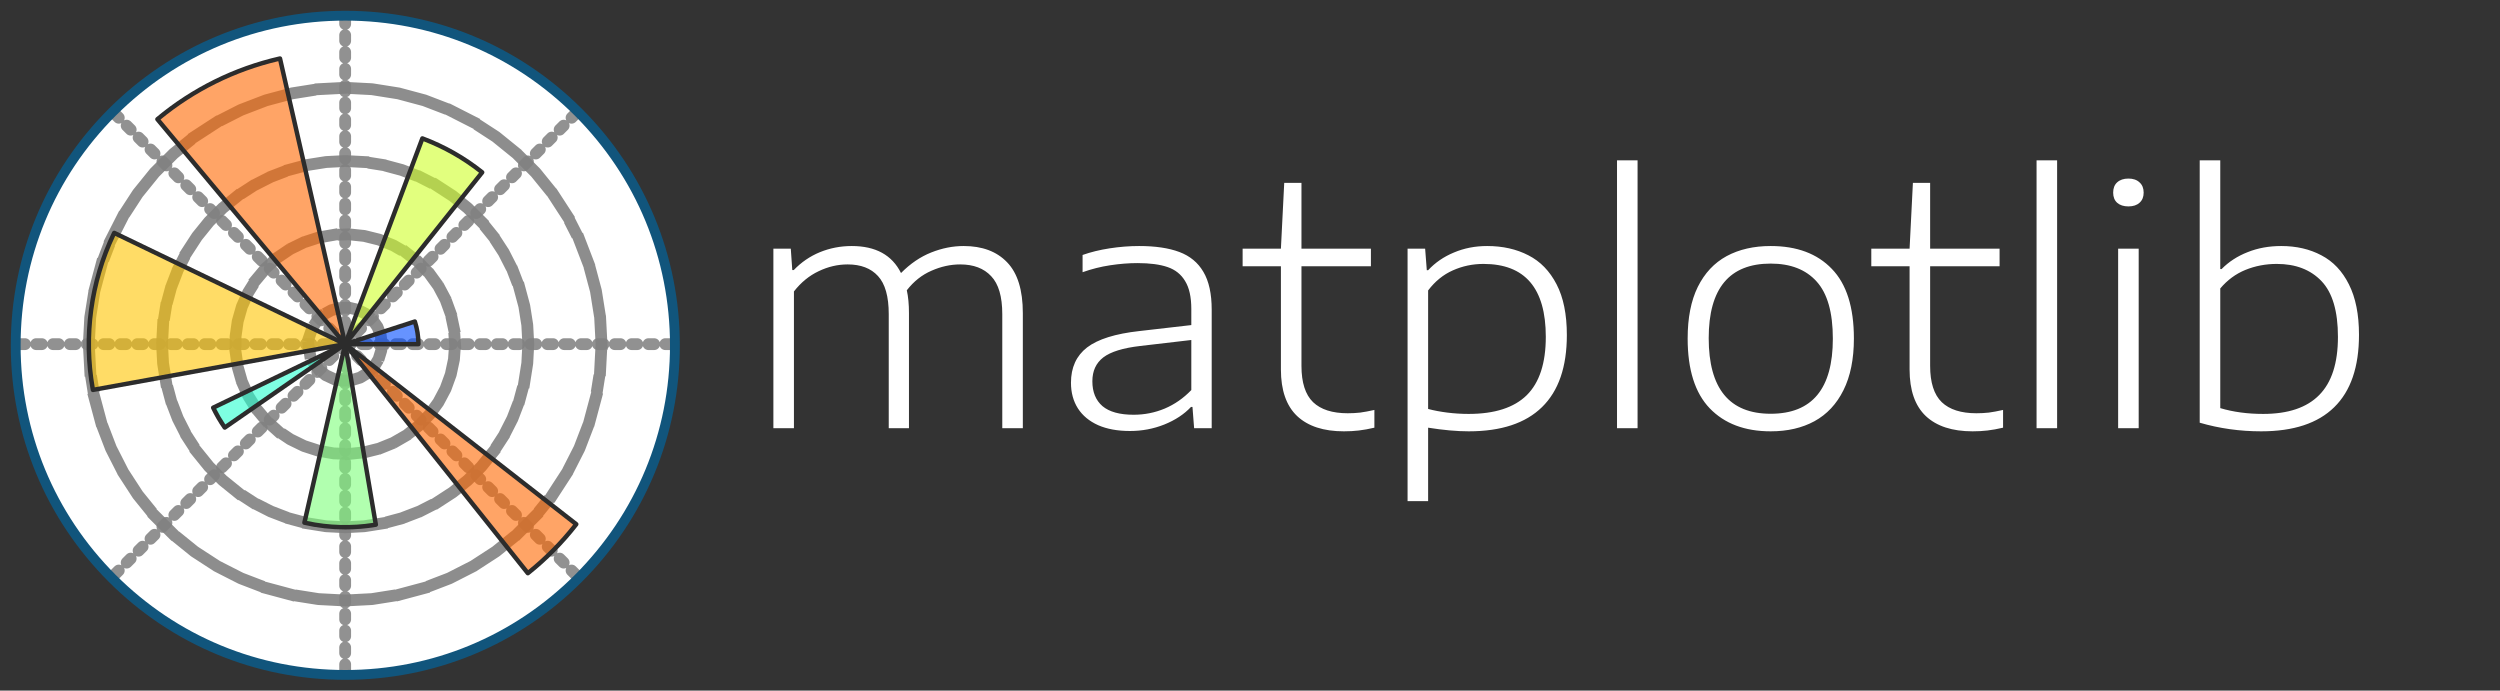 <svg width="181" height="50" viewBox="0 0 181 50" fill="none" xmlns="http://www.w3.org/2000/svg">
<rect x="0" y="0" width="181" height="50" fill="#333333" stroke="none"/>
<path d="M24.99 48.863C18.616 48.863 12.624 46.381 8.116 41.874C3.609 37.367 1.127 31.374 1.127 25C1.127 18.626 3.609 12.633 8.116 8.126C12.623 3.619 18.616 1.137 24.99 1.137C31.364 1.137 37.357 3.619 41.864 8.126C46.372 12.633 48.853 18.626 48.853 25C48.853 31.374 46.371 37.367 41.864 41.874C37.357 46.382 31.364 48.863 24.99 48.863Z" fill="white"/>
<path opacity="0.9" d="M24.99 24.916H48.853M24.99 24.916L41.864 8.042M24.99 24.916V1.052M24.99 24.916L8.116 8.042M24.99 24.916H1.126M24.99 24.916L8.116 41.789M24.99 24.916V48.779M24.99 24.916L41.864 41.789" stroke="#858585" stroke-width="0.856" stroke-miterlimit="7.976" stroke-linecap="round" stroke-linejoin="round" stroke-dasharray="0.41 0.81"/>
<path opacity="0.9" d="M27.642 24.916L27.563 24.274L27.331 23.671L26.961 23.142L26.473 22.718L25.897 22.425L25.268 22.279L24.622 22.291L23.997 22.458L23.432 22.771L22.96 23.212L22.608 23.754L22.398 24.365L22.341 25.009L22.442 25.648L22.694 26.242L23.083 26.759L23.585 27.165L24.171 27.438L24.805 27.561L25.451 27.528L26.069 27.339L26.622 27.006L27.079 26.549L27.412 25.995L27.601 25.377L27.642 24.916Z" stroke="#818181" stroke-width="0.856" stroke-miterlimit="199.409" stroke-linecap="square" stroke-linejoin="round" stroke-dasharray="0.41 0.81"/>
<path opacity="0.9" d="M32.945 24.916L32.867 23.809L32.637 22.724L32.257 21.681L31.736 20.701L31.084 19.803L30.313 19.004L29.439 18.321L28.477 17.766L27.449 17.35L26.372 17.082L25.268 16.966L24.159 17.004L23.066 17.197L22.011 17.54L21.013 18.027L20.093 18.647L19.268 19.39L18.555 20.24L17.966 21.18L17.515 22.195L17.21 23.261L17.055 24.36V25.47L17.21 26.57L17.515 27.636L17.966 28.65L18.555 29.591L19.268 30.441L20.093 31.184L21.013 31.804L22.011 32.291L23.066 32.633L24.159 32.826L25.268 32.865L26.372 32.749L27.449 32.48L28.477 32.065L29.439 31.51L30.313 30.826L31.084 30.028L31.736 29.13L32.257 28.149L32.636 27.107L32.867 26.021L32.945 24.916Z" stroke="#818181" stroke-width="0.856" stroke-miterlimit="199.409" stroke-linecap="square" stroke-linejoin="round" stroke-dasharray="0.41 0.81"/>
<path opacity="0.9" d="M38.248 24.916L38.175 23.53L37.959 22.159L37.599 20.819L37.102 19.523L36.472 18.287L35.716 17.123L34.843 16.044L33.862 15.064L32.783 14.19L31.619 13.434L30.383 12.804L29.087 12.307L27.748 11.948L26.377 11.731L24.991 11.659L23.605 11.731L22.234 11.948L20.894 12.307L19.598 12.804L18.362 13.434L17.198 14.19L16.12 15.064L15.139 16.044L14.265 17.123L13.509 18.287L12.879 19.523L12.382 20.819L12.023 22.159L11.806 23.53L11.734 24.916L11.806 26.302L12.023 27.672L12.382 29.012L12.879 30.308L13.509 31.544L14.265 32.708L15.139 33.787L16.12 34.768L17.198 35.641L18.362 36.397L19.598 37.027L20.894 37.524L22.234 37.884L23.605 38.1L24.991 38.173L26.377 38.1L27.747 37.883L29.087 37.524L30.383 37.027L31.619 36.397L32.783 35.641L33.862 34.768L34.843 33.787L35.716 32.708L36.472 31.544L37.102 30.308L37.599 29.012L37.959 27.672L38.175 26.302L38.248 24.916Z" stroke="#818181" stroke-width="0.856" stroke-miterlimit="199.409" stroke-linecap="square" stroke-linejoin="round" stroke-dasharray="0.41 0.81"/>
<path opacity="0.9" d="M43.55 24.916L43.449 22.976L43.144 21.057L42.642 19.181L41.946 17.368L41.064 15.636L40.006 14.007L38.783 12.497L37.41 11.123L35.9 9.9L34.27 8.842L32.539 7.961L30.726 7.265L28.849 6.762L26.93 6.458L24.991 6.357L23.051 6.458L21.133 6.762L19.256 7.265L17.442 7.961L15.711 8.843L14.082 9.901L12.572 11.124L11.198 12.497L9.975 14.007L8.917 15.636L8.036 17.368L7.34 19.181L6.837 21.058L6.533 22.976L6.431 24.916L6.533 26.856L6.837 28.774L7.34 30.651L8.036 32.464L8.917 34.195L9.976 35.825L11.198 37.335L12.572 38.709L14.082 39.931L15.711 40.989L17.442 41.871L19.256 42.567L21.132 43.07L23.051 43.374L24.991 43.475L26.93 43.374L28.849 43.07L30.726 42.567L32.539 41.871L34.27 40.989L35.899 39.931L37.41 38.709L38.783 37.335L40.006 35.825L41.064 34.196L41.946 32.464L42.642 30.651L43.144 28.774L43.448 26.856L43.55 24.916Z" stroke="#818181" stroke-width="0.856" stroke-miterlimit="199.409" stroke-linecap="square" stroke-linejoin="round" stroke-dasharray="0.41 0.81"/>
<path d="M25 49.219C18.531 49.219 12.449 46.7 7.875 42.125C3.301 37.551 0.781 31.469 0.781 25C0.781 18.531 3.3 12.449 7.875 7.875C12.449 3.3 18.531 0.781 25 0.781C31.469 0.781 37.551 3.3 42.125 7.875C46.7 12.449 49.219 18.531 49.219 25C49.219 31.469 46.7 37.551 42.125 42.125C37.551 46.7 31.469 49.219 25 49.219ZM25 1.492C18.721 1.492 12.818 3.938 8.378 8.377C3.938 12.818 1.492 18.721 1.492 25C1.492 31.279 3.938 37.183 8.377 41.623C12.817 46.062 18.721 48.508 25 48.508C31.279 48.508 37.183 46.062 41.623 41.623C46.062 37.183 48.508 31.279 48.508 25C48.508 18.721 46.062 12.818 41.623 8.377C37.182 3.938 31.279 1.492 25 1.492Z" fill="#11557C"/>
<path opacity="0.6" d="M24.99 24.916L25.041 24.899L25.091 24.883L25.141 24.866L25.192 24.85L25.242 24.834L25.293 24.817L25.343 24.801L25.393 24.784L25.444 24.768L25.494 24.752L25.544 24.735L25.595 24.719L25.645 24.702L25.696 24.686L25.746 24.67L25.797 24.653L25.847 24.637L25.897 24.62L25.948 24.604L25.998 24.587L26.048 24.571L26.099 24.555L26.149 24.538L26.2 24.522L26.25 24.506L26.3 24.489L26.351 24.473L26.401 24.456L26.452 24.44L26.502 24.424L26.552 24.407L26.603 24.391L26.653 24.374L26.703 24.358L26.754 24.341L26.804 24.325L26.855 24.309L26.905 24.292L26.956 24.276L27.006 24.259L27.056 24.243L27.107 24.227L27.157 24.21L27.207 24.194L27.258 24.177L27.308 24.161L27.359 24.145L27.409 24.128L27.459 24.112L27.51 24.095L27.56 24.079L27.61 24.062L27.661 24.046L27.711 24.03L27.762 24.013L27.812 23.997L27.863 23.98L27.913 23.964L27.963 23.948L28.014 23.931L28.064 23.915L28.114 23.898L28.165 23.882L28.215 23.866L28.266 23.849L28.316 23.833L28.366 23.816L28.417 23.8L28.467 23.784L28.518 23.767L28.568 23.751L28.618 23.734L28.669 23.718L28.719 23.702L28.77 23.685L28.82 23.669L28.87 23.652L28.921 23.636L28.971 23.62L29.021 23.603L29.072 23.587L29.122 23.57L29.173 23.554L29.223 23.538L29.273 23.521L29.324 23.505L29.374 23.488L29.425 23.472L29.475 23.456L29.525 23.439L29.576 23.423L29.626 23.406L29.677 23.39L29.727 23.373L29.777 23.357L29.828 23.341L29.878 23.324L29.928 23.308L29.979 23.291L30.029 23.275L30.039 23.293L30.044 23.309L30.049 23.325L30.054 23.341L30.059 23.357L30.064 23.373L30.069 23.389L30.074 23.405L30.078 23.42L30.083 23.436L30.087 23.452L30.092 23.468L30.097 23.484L30.101 23.5L30.105 23.516L30.11 23.532L30.114 23.549L30.118 23.564L30.123 23.581L30.127 23.596L30.131 23.613L30.135 23.628L30.139 23.645L30.143 23.661L30.147 23.677L30.151 23.693L30.155 23.709L30.159 23.725L30.162 23.742L30.166 23.758L30.169 23.775L30.173 23.791L30.176 23.807L30.18 23.824L30.183 23.84L30.187 23.857L30.19 23.873L30.193 23.89L30.197 23.906L30.2 23.922L30.203 23.939L30.206 23.955L30.209 23.971L30.212 23.988L30.215 24.004L30.217 24.021L30.22 24.037L30.223 24.053L30.225 24.07L30.228 24.086L30.231 24.103L30.234 24.119L30.236 24.136L30.238 24.152L30.241 24.168L30.243 24.185L30.245 24.201L30.248 24.218L30.25 24.234L30.252 24.25L30.254 24.267L30.256 24.283L30.258 24.3L30.26 24.316L30.262 24.332L30.264 24.349L30.266 24.365L30.267 24.382L30.269 24.398L30.27 24.415L30.272 24.431L30.273 24.447L30.275 24.464L30.277 24.48L30.278 24.497L30.279 24.514L30.28 24.531L30.281 24.548L30.282 24.564L30.284 24.581L30.285 24.598L30.286 24.615L30.287 24.632L30.288 24.648L30.288 24.665L30.289 24.682L30.29 24.699L30.291 24.716L30.291 24.732L30.292 24.749L30.292 24.766L30.293 24.783L30.293 24.8L30.293 24.816L30.294 24.833L30.294 24.85V24.917H25.043L24.99 24.916Z" fill="#004CFF"/>
<path opacity="0.6" d="M24.99 24.916L25.046 24.767L25.102 24.618L25.158 24.469L25.214 24.32L25.27 24.172L25.325 24.023L25.381 23.874L25.437 23.725L25.493 23.576L25.549 23.427L25.605 23.279L25.66 23.13L25.716 22.981L25.772 22.832L25.828 22.683L25.884 22.534L25.94 22.386L25.996 22.237L26.052 22.088L26.107 21.939L26.163 21.79L26.219 21.641L26.275 21.493L26.331 21.344L26.387 21.195L26.443 21.046L26.498 20.897L26.554 20.748L26.61 20.6L26.666 20.451L26.722 20.302L26.778 20.153L26.834 20.004L26.89 19.855L26.945 19.707L27.001 19.558L27.057 19.409L27.113 19.26L27.169 19.111L27.225 18.962L27.28 18.814L27.336 18.665L27.392 18.516L27.448 18.367L27.504 18.218L27.56 18.07L27.616 17.921L27.672 17.772L27.727 17.623L27.783 17.474L27.839 17.325L27.895 17.177L27.951 17.028L28.007 16.879L28.062 16.73L28.118 16.581L28.174 16.432L28.23 16.284L28.286 16.135L28.342 15.986L28.398 15.837L28.453 15.688L28.509 15.54L28.565 15.391L28.621 15.242L28.677 15.093L28.733 14.944L28.789 14.795L28.845 14.646L28.9 14.498L28.956 14.349L29.012 14.2L29.068 14.051L29.124 13.902L29.18 13.754L29.235 13.605L29.291 13.456L29.347 13.307L29.403 13.158L29.459 13.009L29.515 12.861L29.571 12.712L29.627 12.563L29.682 12.414L29.738 12.265L29.794 12.116L29.85 11.968L29.906 11.819L29.962 11.67L30.018 11.521L30.073 11.372L30.129 11.223L30.185 11.075L30.241 10.926L30.297 10.777L30.353 10.628L30.409 10.479L30.469 10.319L30.525 10.17L30.581 10.021L30.627 10.039L30.674 10.057L30.721 10.075L30.767 10.093L30.814 10.111L30.86 10.129L30.907 10.148L30.953 10.166L31 10.185L31.046 10.204L31.092 10.223L31.138 10.243L31.184 10.262L31.23 10.282L31.276 10.301L31.322 10.321L31.368 10.341L31.413 10.361L31.459 10.381L31.505 10.402L31.55 10.422L31.596 10.443L31.641 10.464L31.686 10.485L31.732 10.506L31.777 10.527L31.822 10.549L31.867 10.57L31.912 10.591L31.957 10.613L32.002 10.635L32.047 10.657L32.092 10.68L32.136 10.702L32.181 10.725L32.225 10.747L32.27 10.77L32.315 10.793L32.359 10.816L32.403 10.839L32.447 10.863L32.491 10.886L32.535 10.91L32.579 10.934L32.623 10.957L32.667 10.982L32.711 11.006L32.754 11.03L32.798 11.055L32.841 11.079L32.885 11.104L32.928 11.129L32.971 11.154L33.015 11.179L33.058 11.204L33.101 11.23L33.144 11.255L33.187 11.281L33.23 11.307L33.272 11.332L33.315 11.359L33.357 11.385L33.4 11.411L33.442 11.438L33.484 11.464L33.527 11.491L33.569 11.518L33.611 11.545L33.653 11.572L33.694 11.599L33.736 11.626L33.778 11.654L33.82 11.682L33.861 11.709L33.903 11.738L33.944 11.766L33.986 11.794L34.027 11.822L34.068 11.851L34.109 11.879L34.15 11.908L34.19 11.937L34.231 11.966L34.272 11.995L34.312 12.024L34.353 12.053L34.393 12.083L34.433 12.113L34.473 12.142L34.514 12.172L34.553 12.202L34.593 12.232L34.633 12.262L34.673 12.293L34.712 12.323L34.752 12.354L34.791 12.384L34.831 12.415L34.87 12.446L34.909 12.477L34.81 12.602L34.711 12.726L34.611 12.85L34.512 12.974L34.413 13.098L34.314 13.223L34.215 13.347L34.115 13.471L34.016 13.595L33.917 13.72L33.818 13.844L33.718 13.968L33.619 14.092L33.521 14.219L33.422 14.343L33.322 14.467L33.223 14.591L33.124 14.716L33.025 14.84L32.926 14.965L32.827 15.089L32.727 15.213L32.628 15.338L32.529 15.462L32.43 15.586L32.331 15.71L32.231 15.834L32.132 15.959L32.033 16.083L31.934 16.207L31.834 16.331L31.735 16.456L31.636 16.58L31.537 16.704L31.438 16.828L31.338 16.952L31.239 17.077L31.14 17.201L31.041 17.325L30.941 17.449L30.842 17.573L30.743 17.698L30.644 17.822L30.544 17.946L30.445 18.07L30.346 18.195L30.247 18.319L30.148 18.443L30.048 18.567L29.949 18.691L29.85 18.816L29.752 18.945L29.652 19.07L29.553 19.194L29.454 19.318L29.355 19.442L29.256 19.566L29.156 19.691L29.057 19.816L28.958 19.94L28.859 20.064L28.759 20.188L28.66 20.312L28.561 20.437L28.462 20.561L28.363 20.685L28.263 20.809L28.164 20.934L28.065 21.058L27.966 21.182L27.866 21.306L27.767 21.43L27.668 21.555L27.569 21.679L27.47 21.803L27.37 21.927L27.271 22.052L27.172 22.176L27.073 22.3L26.973 22.424L26.875 22.552L26.776 22.677L26.677 22.801L26.577 22.925L26.478 23.049L26.379 23.174L26.28 23.298L26.18 23.422L26.081 23.546L25.982 23.67L25.883 23.795L25.784 23.919L25.684 24.043L25.585 24.167L25.486 24.291L25.387 24.416L25.288 24.54L25.188 24.664L25.089 24.788L24.99 24.916Z" fill="#CEFF29"/>
<path opacity="0.6" d="M24.99 24.916L24.854 24.753L24.718 24.59L24.582 24.427L24.446 24.264L24.31 24.101L24.174 23.938L24.039 23.775L23.903 23.613L23.767 23.45L23.631 23.287L23.495 23.124L23.359 22.961L23.223 22.798L23.087 22.635L22.951 22.472L22.815 22.309L22.679 22.146L22.543 21.984L22.407 21.821L22.271 21.658L22.135 21.495L22 21.332L21.864 21.169L21.728 21.006L21.592 20.843L21.456 20.68L21.32 20.518L21.184 20.355L21.048 20.192L20.912 20.029L20.776 19.866L20.64 19.703L20.504 19.54L20.368 19.377L20.232 19.214L20.096 19.052L19.96 18.889L19.825 18.726L19.689 18.563L19.553 18.4L19.417 18.237L19.281 18.074L19.145 17.911L19.009 17.748L18.873 17.585L18.737 17.423L18.601 17.26L18.465 17.097L18.329 16.934L18.193 16.771L18.057 16.608L17.921 16.445L17.785 16.282L17.649 16.119L17.514 15.957L17.378 15.794L17.242 15.631L17.106 15.468L16.97 15.305L16.834 15.142L16.698 14.979L16.562 14.816L16.426 14.653L16.29 14.491L16.154 14.328L16.018 14.165L15.882 14.002L15.746 13.839L15.61 13.676L15.475 13.513L15.339 13.35L15.203 13.188L15.067 13.025L14.931 12.862L14.795 12.699L14.659 12.536L14.523 12.373L14.387 12.21L14.251 12.047L14.115 11.884L13.979 11.722L13.843 11.559L13.707 11.396L13.571 11.233L13.435 11.07L13.3 10.907L13.164 10.744L13.028 10.581L12.892 10.418L12.756 10.255L12.62 10.093L12.484 9.93L12.348 9.767L12.212 9.609L12.076 9.446L11.94 9.284L11.804 9.121L11.668 8.958L11.532 8.795L11.396 8.632L11.473 8.568L11.55 8.504L11.628 8.441L11.705 8.378L11.784 8.316L11.862 8.254L11.941 8.192L12.019 8.13L12.099 8.07L12.178 8.009L12.258 7.949L12.338 7.889L12.419 7.83L12.499 7.771L12.58 7.712L12.661 7.654L12.743 7.596L12.825 7.539L12.906 7.482L12.989 7.425L13.071 7.369L13.154 7.313L13.237 7.257L13.321 7.202L13.404 7.148L13.488 7.093L13.572 7.039L13.656 6.986L13.741 6.933L13.826 6.88L13.911 6.828L13.997 6.776L14.082 6.724L14.168 6.673L14.254 6.622L14.341 6.572L14.427 6.522L14.514 6.472L14.601 6.423L14.688 6.374L14.776 6.326L14.864 6.278L14.951 6.23L15.04 6.183L15.128 6.136L15.217 6.09L15.305 6.044L15.394 5.999L15.483 5.954L15.573 5.909L15.663 5.865L15.753 5.821L15.843 5.778L15.933 5.735L16.024 5.693L16.114 5.65L16.205 5.609L16.296 5.568L16.388 5.527L16.479 5.487L16.571 5.447L16.663 5.407L16.755 5.368L16.847 5.33L16.94 5.291L17.032 5.253L17.125 5.216L17.218 5.18L17.311 5.143L17.404 5.107L17.498 5.072L17.591 5.037L17.685 5.002L17.779 4.968L17.873 4.934L17.967 4.901L18.062 4.868L18.156 4.836L18.251 4.803L18.346 4.772L18.441 4.741L18.536 4.71L18.631 4.68L18.727 4.65L18.822 4.621L18.918 4.592L19.014 4.564L19.11 4.536L19.206 4.508L19.302 4.481L19.398 4.455L19.495 4.428L19.591 4.403L19.688 4.377L19.785 4.353L19.882 4.329L19.979 4.305L20.076 4.281L20.174 4.258L20.271 4.236L20.318 4.442L20.366 4.649L20.413 4.855L20.46 5.062L20.507 5.269L20.555 5.475L20.602 5.682L20.649 5.889L20.696 6.095L20.744 6.302L20.791 6.509L20.838 6.715L20.885 6.922L20.933 7.128L20.98 7.335L21.027 7.542L21.075 7.748L21.122 7.955L21.169 8.162L21.216 8.368L21.264 8.575L21.311 8.782L21.358 8.988L21.405 9.195L21.453 9.402L21.5 9.608L21.547 9.815L21.594 10.021L21.642 10.228L21.689 10.435L21.736 10.641L21.784 10.848L21.831 11.055L21.875 11.267L21.922 11.473L21.969 11.68L22.017 11.887L22.064 12.093L22.111 12.3L22.159 12.507L22.206 12.713L22.253 12.92L22.3 13.127L22.348 13.333L22.395 13.54L22.442 13.746L22.489 13.953L22.537 14.16L22.584 14.366L22.631 14.573L22.678 14.78L22.726 14.986L22.773 15.193L22.82 15.4L22.867 15.606L22.915 15.813L22.962 16.02L23.009 16.226L23.056 16.433L23.104 16.639L23.151 16.846L23.198 17.053L23.246 17.259L23.293 17.466L23.34 17.673L23.387 17.879L23.435 18.086L23.482 18.293L23.529 18.499L23.576 18.706L23.624 18.913L23.671 19.119L23.718 19.326L23.765 19.532L23.813 19.739L23.86 19.946L23.907 20.152L23.955 20.359L24.002 20.566L24.049 20.772L24.096 20.979L24.144 21.186L24.191 21.392L24.238 21.599L24.285 21.805L24.333 22.012L24.38 22.219L24.427 22.425L24.474 22.632L24.522 22.839L24.569 23.045L24.616 23.252L24.664 23.459L24.711 23.665L24.758 23.872L24.805 24.078L24.853 24.285L24.9 24.492L24.947 24.698L24.99 24.916Z" fill="#FF6800"/>
<path opacity="0.6" d="M24.99 24.916L24.808 24.949L24.625 24.982L24.442 25.015L24.259 25.048L24.076 25.082L23.894 25.115L23.711 25.148L23.528 25.181L23.345 25.215L23.164 25.247L22.981 25.28L22.799 25.313L22.616 25.346L22.433 25.38L22.25 25.413L22.067 25.446L21.885 25.479L21.702 25.512L21.519 25.546L21.336 25.579L21.153 25.612L20.973 25.645L20.79 25.678L20.607 25.711L20.424 25.744L20.242 25.777L20.06 25.811L19.877 25.844L19.694 25.877L19.511 25.91L19.328 25.943L19.145 25.977L18.963 26.01L18.78 26.043L18.597 26.076L18.414 26.109L18.231 26.143L18.049 26.176L17.866 26.209L17.683 26.242L17.5 26.275L17.317 26.309L17.135 26.342L16.952 26.375L16.769 26.408L16.586 26.441L16.403 26.475L16.221 26.508L16.038 26.541L15.86 26.573L15.677 26.606L15.494 26.639L15.311 26.672L15.128 26.706L14.945 26.739L14.763 26.772L14.58 26.805L14.397 26.838L14.214 26.872L14.031 26.905L13.849 26.938L13.666 26.971L13.483 27.004L13.3 27.038L13.117 27.071L12.935 27.104L12.752 27.137L12.569 27.17L12.386 27.203L12.203 27.237L12.021 27.27L11.838 27.303L11.655 27.336L11.472 27.369L11.289 27.403L11.106 27.436L10.924 27.469L10.741 27.502L10.558 27.536L10.375 27.569L10.192 27.602L10.01 27.635L9.827 27.668L9.644 27.702L9.461 27.735L9.285 27.766L9.103 27.799L8.92 27.832L8.737 27.865L8.555 27.898L8.372 27.932L8.189 27.965L8.006 27.998L7.824 28.031L7.641 28.064L7.458 28.098L7.275 28.131L7.092 28.164L6.91 28.197L6.727 28.23L6.706 28.116L6.687 28.001L6.667 27.886L6.649 27.77L6.631 27.655L6.617 27.539L6.601 27.423L6.585 27.308L6.571 27.192L6.556 27.077L6.543 26.961L6.531 26.845L6.519 26.729L6.508 26.613L6.498 26.497L6.488 26.38L6.479 26.264L6.471 26.147L6.464 26.031L6.457 25.915L6.451 25.798L6.446 25.682L6.442 25.565L6.438 25.449L6.435 25.332L6.433 25.216L6.431 25.099L6.431 24.982V24.866L6.431 24.749L6.433 24.632L6.435 24.516L6.438 24.399L6.441 24.283L6.446 24.166L6.451 24.05L6.456 23.934L6.463 23.817L6.471 23.701L6.478 23.584L6.487 23.468L6.496 23.352L6.506 23.236L6.517 23.119L6.529 23.003L6.542 22.887L6.555 22.771L6.569 22.656L6.583 22.54L6.598 22.425L6.614 22.309L6.631 22.194L6.649 22.078L6.667 21.963L6.686 21.848L6.705 21.733L6.726 21.618L6.747 21.503L6.769 21.389L6.791 21.275L6.814 21.16L6.838 21.046L6.863 20.932L6.888 20.818L6.914 20.705L6.941 20.591L6.969 20.478L6.997 20.364L7.026 20.252L7.055 20.139L7.086 20.026L7.117 19.914L7.149 19.802L7.181 19.689L7.214 19.578L7.248 19.466L7.283 19.355L7.318 19.243L7.354 19.132L7.391 19.022L7.428 18.911L7.466 18.801L7.505 18.691L7.544 18.581L7.585 18.472L7.626 18.363L7.667 18.253L7.709 18.145L7.752 18.036L7.796 17.928L7.84 17.82L7.885 17.712L7.931 17.605L7.977 17.498L8.024 17.391L8.071 17.285L8.12 17.178L8.169 17.073L8.218 16.967L8.269 16.862L8.436 16.943L8.603 17.023L8.77 17.104L8.937 17.184L9.104 17.265L9.272 17.345L9.439 17.425L9.606 17.506L9.773 17.586L9.94 17.667L10.108 17.747L10.275 17.828L10.442 17.908L10.609 17.989L10.776 18.069L10.944 18.15L11.111 18.23L11.278 18.311L11.445 18.391L11.612 18.471L11.78 18.552L11.947 18.632L12.114 18.713L12.281 18.793L12.448 18.874L12.615 18.954L12.783 19.035L12.95 19.115L13.117 19.196L13.284 19.276L13.451 19.357L13.619 19.437L13.786 19.518L13.953 19.598L14.12 19.678L14.287 19.759L14.454 19.84L14.622 19.92L14.789 20L14.956 20.081L15.123 20.161L15.29 20.242L15.458 20.322L15.625 20.403L15.792 20.483L15.959 20.564L16.126 20.644L16.294 20.725L16.461 20.805L16.628 20.886L16.795 20.966L16.962 21.047L17.13 21.127L17.297 21.207L17.464 21.288L17.631 21.368L17.798 21.449L17.965 21.529L18.133 21.61L18.3 21.69L18.467 21.771L18.634 21.851L18.801 21.932L18.969 22.012L19.136 22.093L19.303 22.173L19.47 22.253L19.637 22.334L19.805 22.415L19.972 22.495L20.139 22.575L20.306 22.656L20.473 22.736L20.64 22.817L20.808 22.897L20.975 22.978L21.142 23.058L21.309 23.139L21.476 23.219L21.644 23.3L21.811 23.38L21.978 23.461L22.145 23.541L22.312 23.622L22.48 23.702L22.647 23.782L22.814 23.863L22.981 23.943L23.148 24.024L23.315 24.104L23.483 24.185L23.65 24.265L23.817 24.346L23.984 24.426L24.151 24.507L24.319 24.587L24.486 24.668L24.653 24.748L24.82 24.828L24.99 24.916Z" fill="#FFC400"/>
<path opacity="0.6" d="M24.99 24.916L24.903 24.976L24.816 25.037L24.729 25.097L24.642 25.158L24.555 25.218L24.468 25.279L24.381 25.34L24.293 25.398L24.206 25.459L24.119 25.52L24.032 25.58L23.945 25.641L23.858 25.701L23.77 25.762L23.683 25.822L23.596 25.883L23.509 25.943L23.422 26.004L23.335 26.064L23.248 26.125L23.161 26.186L23.074 26.246L22.986 26.307L22.899 26.367L22.812 26.428L22.725 26.488L22.638 26.549L22.551 26.609L22.464 26.67L22.377 26.73L22.29 26.791L22.203 26.852L22.115 26.912L22.028 26.973L21.941 27.033L21.854 27.094L21.767 27.154L21.68 27.215L21.593 27.275L21.506 27.336L21.419 27.396L21.331 27.457L21.244 27.518L21.157 27.578L21.07 27.639L20.983 27.699L20.896 27.76L20.809 27.82L20.722 27.881L20.635 27.941L20.547 28.002L20.46 28.062L20.373 28.123L20.286 28.184L20.195 28.237L20.108 28.298L20.021 28.358L19.934 28.419L19.847 28.479L19.76 28.54L19.673 28.6L19.586 28.661L19.499 28.721L19.412 28.782L19.324 28.843L19.237 28.903L19.15 28.964L19.063 29.024L18.976 29.085L18.889 29.145L18.802 29.206L18.715 29.266L18.628 29.327L18.54 29.387L18.453 29.448L18.366 29.509L18.279 29.569L18.192 29.63L18.105 29.69L18.018 29.751L17.931 29.811L17.844 29.872L17.756 29.932L17.669 29.993L17.582 30.053L17.495 30.114L17.408 30.175L17.321 30.235L17.234 30.296L17.147 30.356L17.06 30.417L16.973 30.477L16.885 30.538L16.798 30.599L16.711 30.659L16.624 30.72L16.537 30.78L16.45 30.841L16.36 30.895L16.273 30.955L16.263 30.941L16.254 30.928L16.244 30.914L16.235 30.9L16.226 30.887L16.216 30.873L16.207 30.859L16.198 30.846L16.188 30.832L16.179 30.818L16.169 30.805L16.16 30.791L16.151 30.777L16.141 30.763L16.132 30.749L16.123 30.735L16.114 30.721L16.105 30.707L16.096 30.693L16.087 30.678L16.078 30.665L16.069 30.65L16.06 30.636L16.051 30.622L16.042 30.608L16.033 30.594L16.024 30.58L16.015 30.566L16.006 30.552L15.998 30.538L15.989 30.524L15.979 30.51L15.971 30.496L15.962 30.482L15.954 30.468L15.945 30.453L15.937 30.439L15.928 30.425L15.919 30.411L15.911 30.397L15.902 30.383L15.894 30.368L15.885 30.354L15.876 30.34L15.868 30.325L15.859 30.311L15.851 30.296L15.842 30.282L15.833 30.267L15.825 30.253L15.817 30.238L15.809 30.224L15.801 30.209L15.792 30.195L15.784 30.18L15.776 30.166L15.768 30.152L15.76 30.137L15.751 30.123L15.743 30.108L15.735 30.094L15.727 30.079L15.719 30.065L15.71 30.05L15.702 30.036L15.694 30.021L15.686 30.007L15.678 29.993L15.67 29.978L15.662 29.964L15.655 29.949L15.647 29.934L15.639 29.919L15.631 29.904L15.623 29.89L15.615 29.875L15.608 29.86L15.6 29.845L15.592 29.83L15.584 29.815L15.576 29.8L15.569 29.786L15.561 29.771L15.553 29.756L15.546 29.741L15.539 29.726L15.531 29.711L15.524 29.697L15.516 29.682L15.509 29.667L15.501 29.652L15.494 29.637L15.486 29.622L15.479 29.607L15.472 29.593L15.464 29.578L15.457 29.563L15.449 29.547L15.442 29.532L15.435 29.517L15.53 29.471L15.626 29.425L15.722 29.379L15.817 29.333L15.913 29.287L16.009 29.241L16.105 29.195L16.2 29.148L16.296 29.102L16.392 29.056L16.487 29.01L16.583 28.964L16.679 28.918L16.774 28.872L16.87 28.826L16.966 28.78L17.061 28.734L17.157 28.688L17.253 28.641L17.349 28.595L17.444 28.549L17.54 28.503L17.636 28.457L17.731 28.411L17.827 28.365L17.923 28.319L18.019 28.273L18.114 28.227L18.21 28.18L18.306 28.134L18.401 28.088L18.497 28.042L18.593 27.996L18.689 27.95L18.784 27.904L18.88 27.858L18.976 27.812L19.071 27.766L19.167 27.72L19.263 27.674L19.358 27.627L19.454 27.581L19.55 27.535L19.645 27.489L19.741 27.443L19.837 27.397L19.933 27.351L20.028 27.305L20.124 27.259L20.22 27.212L20.315 27.166L20.411 27.12L20.507 27.074L20.602 27.028L20.698 26.982L20.794 26.936L20.89 26.89L20.985 26.844L21.081 26.798L21.177 26.752L21.273 26.706L21.368 26.659L21.464 26.613L21.56 26.567L21.655 26.521L21.751 26.475L21.847 26.429L21.942 26.383L22.038 26.337L22.134 26.291L22.23 26.245L22.325 26.198L22.421 26.152L22.517 26.106L22.612 26.06L22.708 26.014L22.804 25.968L22.899 25.922L22.995 25.876L23.091 25.83L23.186 25.784L23.282 25.738L23.378 25.691L23.474 25.645L23.569 25.599L23.665 25.553L23.761 25.507L23.856 25.461L23.952 25.415L24.048 25.369L24.144 25.323L24.239 25.277L24.335 25.23L24.431 25.184L24.526 25.138L24.622 25.092L24.718 25.046L24.814 25L24.909 24.954L24.99 24.916Z" fill="#29FFCE"/>
<path opacity="0.6" d="M24.99 24.916L25.012 25.047L25.035 25.177L25.057 25.308L25.079 25.439L25.102 25.57L25.124 25.701L25.146 25.832L25.168 25.962L25.191 26.093L25.213 26.224L25.235 26.355L25.257 26.486L25.28 26.617L25.302 26.748L25.324 26.878L25.346 27.009L25.369 27.14L25.391 27.271L25.413 27.402L25.435 27.533L25.458 27.664L25.48 27.795L25.502 27.925L25.524 28.056L25.547 28.187L25.569 28.318L25.591 28.449L25.614 28.58L25.636 28.711L25.658 28.841L25.68 28.972L25.703 29.103L25.725 29.234L25.747 29.365L25.769 29.496L25.792 29.627L25.814 29.757L25.836 29.888L25.858 30.019L25.881 30.15L25.903 30.281L25.925 30.412L25.948 30.543L25.97 30.674L25.992 30.804L26.014 30.935L26.037 31.066L26.059 31.197L26.081 31.328L26.103 31.459L26.126 31.59L26.148 31.72L26.17 31.851L26.192 31.982L26.215 32.113L26.237 32.244L26.259 32.375L26.282 32.505L26.304 32.636L26.326 32.767L26.348 32.898L26.371 33.029L26.393 33.16L26.415 33.291L26.437 33.422L26.46 33.552L26.482 33.683L26.504 33.814L26.526 33.945L26.549 34.076L26.571 34.207L26.593 34.337L26.616 34.468L26.638 34.599L26.66 34.73L26.682 34.861L26.705 34.992L26.727 35.123L26.749 35.254L26.771 35.384L26.794 35.515L26.816 35.646L26.838 35.777L26.86 35.908L26.883 36.039L26.905 36.17L26.927 36.3L26.95 36.431L26.972 36.562L26.994 36.693L27.016 36.824L27.039 36.955L27.061 37.086L27.083 37.216L27.105 37.347L27.128 37.478L27.15 37.609L27.172 37.74L27.194 37.871L27.217 38.002L27.166 38.01L27.114 38.019L27.062 38.027L27.011 38.035L26.959 38.043L26.908 38.05L26.856 38.058L26.805 38.065L26.753 38.072L26.701 38.078L26.65 38.085L26.598 38.091L26.547 38.098L26.495 38.103L26.444 38.109L26.392 38.115L26.34 38.12L26.288 38.125L26.236 38.13L26.184 38.135L26.132 38.14L26.08 38.144L26.028 38.148L25.977 38.152L25.924 38.156L25.873 38.16L25.821 38.163L25.769 38.166L25.717 38.169L25.665 38.172L25.613 38.175L25.561 38.177L25.509 38.179L25.457 38.181L25.405 38.182L25.353 38.184L25.301 38.185L25.249 38.186L25.197 38.187L25.145 38.188L25.093 38.188L25.041 38.189H24.937L24.885 38.188L24.834 38.188L24.782 38.187L24.73 38.186L24.678 38.185L24.626 38.184L24.574 38.182L24.514 38.164L24.462 38.162L24.41 38.16L24.358 38.158L24.306 38.155L24.254 38.152L24.202 38.149L24.15 38.146L24.098 38.143L24.046 38.139L23.994 38.135L23.942 38.131L23.89 38.127L23.838 38.123L23.786 38.118L23.734 38.113L23.682 38.108L23.63 38.103L23.578 38.098L23.527 38.092L23.476 38.086L23.424 38.08L23.373 38.074L23.321 38.067L23.27 38.061L23.218 38.053L23.167 38.047L23.115 38.039L23.064 38.032L23.012 38.024L22.96 38.016L22.909 38.008L22.857 38L22.806 37.991L22.755 37.982L22.704 37.974L22.653 37.965L22.602 37.955L22.55 37.946L22.499 37.936L22.448 37.926L22.397 37.916L22.346 37.906L22.294 37.895L22.244 37.885L22.193 37.874L22.142 37.863L22.091 37.852L22.041 37.84L22.07 37.711L22.1 37.582L22.13 37.452L22.159 37.323L22.189 37.194L22.219 37.065L22.248 36.935L22.278 36.806L22.308 36.677L22.337 36.547L22.367 36.418L22.397 36.289L22.427 36.159L22.456 36.03L22.486 35.901L22.515 35.772L22.545 35.642L22.575 35.513L22.605 35.384L22.634 35.254L22.664 35.125L22.694 34.996L22.723 34.866L22.753 34.737L22.783 34.608L22.812 34.478L22.842 34.349L22.872 34.22L22.901 34.091L22.931 33.961L22.961 33.832L22.991 33.703L23.02 33.574L23.05 33.444L23.08 33.315L23.109 33.186L23.139 33.056L23.169 32.927L23.198 32.798L23.228 32.668L23.258 32.539L23.287 32.41L23.317 32.281L23.347 32.151L23.377 32.022L23.406 31.893L23.436 31.763L23.465 31.634L23.495 31.505L23.525 31.375L23.555 31.246L23.584 31.117L23.614 30.988L23.644 30.858L23.673 30.729L23.703 30.6L23.733 30.47L23.762 30.341L23.792 30.212L23.822 30.082L23.852 29.953L23.881 29.824L23.911 29.695L23.941 29.565L23.97 29.436L24 29.307L24.03 29.177L24.059 29.048L24.089 28.919L24.119 28.79L24.148 28.66L24.178 28.531L24.208 28.402L24.237 28.272L24.267 28.143L24.297 28.014L24.326 27.884L24.356 27.755L24.386 27.626L24.416 27.497L24.445 27.367L24.475 27.238L24.505 27.109L24.534 26.979L24.564 26.85L24.594 26.721L24.623 26.591L24.653 26.462L24.683 26.333L24.712 26.203L24.742 26.074L24.772 25.945L24.802 25.816L24.831 25.686L24.861 25.557L24.89 25.428L24.92 25.299L24.95 25.169L24.98 25.04L24.99 24.916Z" fill="#7DFF7A"/>
<path opacity="0.6" d="M24.99 24.916L25.157 25.046L25.325 25.177L25.492 25.307L25.659 25.438L25.826 25.568L25.993 25.698L26.16 25.829L26.328 25.959L26.495 26.09L26.662 26.22L26.829 26.351L26.997 26.481L27.164 26.612L27.331 26.742L27.5 26.871L27.667 27.002L27.834 27.132L28.002 27.262L28.169 27.393L28.336 27.523L28.503 27.654L28.67 27.784L28.837 27.915L29.005 28.045L29.172 28.176L29.339 28.306L29.506 28.437L29.673 28.567L29.841 28.698L30.008 28.828L30.175 28.959L30.342 29.089L30.509 29.22L30.677 29.35L30.844 29.48L31.011 29.611L31.178 29.741L31.345 29.872L31.512 30.002L31.68 30.133L31.847 30.263L32.014 30.394L32.181 30.524L32.348 30.655L32.516 30.785L32.683 30.916L32.85 31.046L33.017 31.177L33.184 31.307L33.352 31.438L33.519 31.568L33.686 31.698L33.853 31.829L34.02 31.959L34.188 32.09L34.355 32.22L34.522 32.351L34.689 32.481L34.856 32.612L35.023 32.742L35.191 32.873L35.358 33.003L35.525 33.134L35.692 33.264L35.859 33.395L36.027 33.525L36.194 33.656L36.361 33.786L36.528 33.916L36.695 34.047L36.862 34.177L37.03 34.308L37.197 34.438L37.364 34.569L37.531 34.699L37.698 34.83L37.866 34.96L38.033 35.091L38.2 35.221L38.367 35.352L38.534 35.482L38.702 35.612L38.869 35.743L39.036 35.873L39.203 36.004L39.37 36.134L39.538 36.265L39.705 36.395L39.872 36.526L40.039 36.656L40.206 36.787L40.373 36.917L40.541 37.048L40.708 37.178L40.875 37.309L41.042 37.439L41.209 37.57L41.377 37.7L41.544 37.831L41.711 37.961L41.68 38L41.649 38.04L41.618 38.079L41.587 38.118L41.556 38.157L41.525 38.196L41.494 38.235L41.462 38.274L41.431 38.313L41.399 38.352L41.368 38.39L41.336 38.429L41.304 38.468L41.272 38.506L41.24 38.544L41.208 38.582L41.175 38.621L41.143 38.659L41.111 38.697L41.078 38.735L41.046 38.773L41.013 38.811L40.98 38.849L40.947 38.886L40.914 38.923L40.881 38.961L40.848 38.998L40.815 39.036L40.782 39.073L40.748 39.11L40.715 39.147L40.681 39.184L40.648 39.221L40.614 39.258L40.58 39.295L40.546 39.332L40.512 39.368L40.478 39.405L40.444 39.441L40.41 39.478L40.375 39.514L40.341 39.55L40.307 39.587L40.272 39.623L40.237 39.659L40.202 39.695L40.168 39.73L40.133 39.766L40.098 39.802L40.062 39.837L40.027 39.873L39.992 39.909L39.957 39.944L39.922 39.979L39.886 40.014L39.85 40.049L39.815 40.084L39.779 40.119L39.743 40.154L39.707 40.189L39.671 40.224L39.635 40.258L39.599 40.293L39.562 40.327L39.526 40.361L39.49 40.396L39.453 40.43L39.417 40.464L39.38 40.498L39.343 40.532L39.307 40.566L39.27 40.599L39.243 40.625L39.206 40.659L39.169 40.692L39.132 40.725L39.095 40.759L39.057 40.792L39.02 40.825L38.982 40.858L38.945 40.891L38.907 40.923L38.87 40.956L38.832 40.989L38.794 41.022L38.756 41.054L38.718 41.086L38.68 41.119L38.641 41.151L38.603 41.183L38.565 41.215L38.527 41.247L38.488 41.279L38.449 41.311L38.41 41.342L38.372 41.374L38.333 41.406L38.294 41.437L38.255 41.468L38.216 41.499L38.084 41.333L37.952 41.168L37.819 41.002L37.687 40.836L37.554 40.67L37.422 40.504L37.289 40.337L37.157 40.172L37.025 40.005L36.892 39.84L36.76 39.673L36.627 39.507L36.495 39.341L36.362 39.175L36.23 39.009L36.098 38.843L35.965 38.677L35.833 38.511L35.7 38.345L35.568 38.179L35.435 38.013L35.303 37.847L35.171 37.681L35.038 37.515L34.906 37.349L34.777 37.188L34.645 37.022L34.512 36.855L34.38 36.69L34.247 36.523L34.115 36.357L33.982 36.191L33.85 36.025L33.718 35.859L33.585 35.693L33.453 35.527L33.32 35.361L33.188 35.195L33.056 35.029L32.923 34.863L32.791 34.697L32.658 34.531L32.526 34.365L32.393 34.199L32.261 34.033L32.129 33.867L31.996 33.701L31.864 33.535L31.731 33.369L31.599 33.203L31.466 33.037L31.334 32.871L31.202 32.705L31.069 32.539L30.937 32.373L30.804 32.207L30.672 32.041L30.54 31.875L30.407 31.709L30.275 31.543L30.142 31.377L30.01 31.211L29.877 31.045L29.745 30.879L29.613 30.713L29.48 30.547L29.348 30.381L29.215 30.215L29.083 30.049L28.95 29.883L28.818 29.717L28.686 29.551L28.553 29.385L28.421 29.219L28.288 29.053L28.156 28.887L28.023 28.721L27.891 28.555L27.759 28.389L27.626 28.223L27.494 28.057L27.361 27.891L27.229 27.725L27.096 27.559L26.964 27.393L26.832 27.227L26.699 27.061L26.567 26.895L26.434 26.729L26.302 26.562L26.169 26.396L26.037 26.23L25.905 26.064L25.772 25.898L25.64 25.732L25.507 25.566L25.375 25.4L25.243 25.234L25.11 25.068L24.99 24.916Z" fill="#FF6800"/>
<path d="M30.293 25.077L24.99 25.077C24.952 25.076 24.915 25.062 24.887 25.038C24.858 25.013 24.839 24.978 24.833 24.941C24.827 24.903 24.834 24.864 24.854 24.832C24.873 24.799 24.904 24.774 24.94 24.762L29.984 23.124C30.004 23.117 30.026 23.115 30.047 23.116C30.068 23.118 30.088 23.124 30.107 23.133C30.126 23.143 30.143 23.156 30.157 23.172C30.171 23.189 30.181 23.207 30.188 23.227C30.365 23.773 30.455 24.342 30.455 24.916C30.455 24.937 30.451 24.958 30.442 24.978C30.434 24.997 30.422 25.015 30.407 25.03C30.392 25.045 30.375 25.057 30.355 25.065C30.336 25.073 30.315 25.077 30.293 25.077ZM26.01 24.754H30.129C30.116 24.323 30.048 23.895 29.928 23.481L26.01 24.754Z" fill="#2C2C2C"/>
<path d="M24.99 25.077C24.964 25.077 24.939 25.07 24.916 25.058C24.893 25.046 24.873 25.029 24.858 25.007C24.843 24.986 24.834 24.961 24.83 24.936C24.827 24.91 24.83 24.883 24.839 24.859L30.429 9.965C30.437 9.945 30.448 9.927 30.462 9.911C30.477 9.896 30.494 9.883 30.514 9.874C30.533 9.866 30.554 9.861 30.575 9.86C30.596 9.859 30.617 9.863 30.637 9.87C32.217 10.462 33.693 11.299 35.011 12.351C35.044 12.378 35.066 12.417 35.071 12.459C35.075 12.502 35.063 12.545 35.036 12.578L25.116 25.016C25.101 25.035 25.082 25.05 25.06 25.061C25.038 25.071 25.015 25.077 24.99 25.077ZM30.675 10.23L25.5 24.017L34.683 12.504C33.466 11.553 32.115 10.787 30.675 10.23Z" fill="#2C2C2C"/>
<path d="M24.99 25.077C24.966 25.077 24.943 25.072 24.922 25.062C24.9 25.052 24.881 25.037 24.866 25.019L11.272 8.736C11.258 8.72 11.248 8.701 11.242 8.681C11.235 8.66 11.233 8.639 11.235 8.618C11.237 8.597 11.243 8.576 11.253 8.558C11.263 8.539 11.276 8.522 11.292 8.509C13.882 6.348 16.946 4.83 20.235 4.078C20.276 4.069 20.32 4.076 20.357 4.099C20.393 4.122 20.419 4.158 20.428 4.2L25.148 24.88C25.156 24.916 25.152 24.953 25.136 24.985C25.121 25.018 25.095 25.045 25.062 25.061C25.039 25.071 25.015 25.077 24.99 25.077ZM11.624 8.653L24.683 24.295L20.149 4.429C17.022 5.169 14.106 6.614 11.624 8.653Z" fill="#2C2C2C"/>
<path d="M6.728 28.391C6.69 28.391 6.654 28.378 6.625 28.354C6.596 28.329 6.576 28.296 6.569 28.259C5.861 24.398 6.413 20.325 8.123 16.792C8.142 16.753 8.175 16.724 8.215 16.709C8.256 16.695 8.3 16.698 8.339 16.716L25.061 24.769C25.091 24.784 25.117 24.808 25.133 24.838C25.149 24.868 25.156 24.903 25.151 24.937C25.147 24.971 25.131 25.002 25.108 25.027C25.084 25.052 25.053 25.068 25.019 25.074L6.757 28.388C6.748 28.39 6.738 28.391 6.728 28.391ZM8.344 17.078C6.741 20.468 6.216 24.348 6.859 28.042L24.472 24.846L8.344 17.078Z" fill="#2C2C2C"/>
<path d="M16.272 31.117C16.246 31.117 16.22 31.11 16.197 31.098C16.174 31.086 16.154 31.069 16.139 31.047C15.818 30.584 15.534 30.095 15.289 29.587C15.279 29.568 15.274 29.547 15.273 29.526C15.271 29.505 15.274 29.484 15.281 29.464C15.289 29.444 15.299 29.425 15.313 29.409C15.328 29.394 15.345 29.381 15.364 29.372L24.919 24.77C24.956 24.751 24.999 24.747 25.039 24.758C25.078 24.77 25.112 24.796 25.133 24.832C25.154 24.868 25.16 24.91 25.151 24.951C25.141 24.991 25.116 25.026 25.081 25.048L16.364 31.088C16.337 31.107 16.305 31.117 16.272 31.117ZM15.651 29.592C15.848 29.985 16.07 30.364 16.314 30.73L23.211 25.952L15.651 29.592Z" fill="#2C2C2C"/>
<path d="M24.996 38.333C23.988 38.333 22.979 38.221 22.004 37.998C21.962 37.988 21.926 37.962 21.903 37.926C21.88 37.89 21.873 37.846 21.882 37.804L24.832 24.879C24.85 24.804 24.919 24.741 24.994 24.754C25.032 24.755 25.068 24.769 25.096 24.793C25.124 24.818 25.143 24.851 25.149 24.888L27.37 37.959C27.377 38.001 27.367 38.044 27.342 38.079C27.317 38.114 27.28 38.138 27.238 38.145C26.497 38.27 25.747 38.333 24.996 38.333ZM22.234 37.718C23.796 38.054 25.445 38.101 27.024 37.852L24.967 25.743L22.234 37.718Z" fill="#2C2C2C"/>
<path d="M38.216 41.661C38.191 41.661 38.167 41.656 38.145 41.645C38.123 41.634 38.104 41.619 38.089 41.6L24.864 25.016C24.839 24.985 24.826 24.946 24.828 24.907C24.83 24.867 24.846 24.829 24.874 24.801C24.902 24.773 24.939 24.756 24.979 24.753C25.019 24.751 25.058 24.763 25.089 24.788L41.821 37.827C41.855 37.853 41.876 37.892 41.882 37.934C41.887 37.977 41.875 38.02 41.849 38.053C40.816 39.379 39.63 40.578 38.316 41.626C38.287 41.649 38.252 41.661 38.216 41.661ZM25.968 25.882L38.241 41.272C39.443 40.298 40.534 39.195 41.495 37.982L25.968 25.882Z" fill="#2C2C2C"/>
<path d="M69.769 17.812C71.113 17.812 72.161 18.204 72.913 18.988C73.673 19.772 74.053 21 74.053 22.672V31H72.565V22.744C72.565 21.472 72.297 20.556 71.761 19.996C71.233 19.428 70.485 19.144 69.517 19.144C68.821 19.144 68.129 19.296 67.441 19.6C66.753 19.896 66.157 20.368 65.653 21.016C65.757 21.488 65.809 22.036 65.809 22.66V31H64.345V22.744C64.345 21.464 64.085 20.544 63.565 19.984C63.053 19.424 62.321 19.144 61.369 19.144C60.649 19.144 59.949 19.308 59.269 19.636C58.589 19.956 57.993 20.444 57.481 21.1V31H55.993V18.004H57.253L57.361 19.552H57.469C58.013 18.984 58.645 18.552 59.365 18.256C60.093 17.96 60.861 17.812 61.669 17.812C63.397 17.812 64.585 18.464 65.233 19.768C65.905 19.088 66.633 18.592 67.417 18.28C68.201 17.968 68.985 17.812 69.769 17.812ZM82.471 17.812C83.647 17.812 84.618 17.956 85.386 18.244C86.154 18.532 86.734 19.012 87.126 19.684C87.526 20.356 87.727 21.268 87.727 22.42V31H86.454L86.335 29.464H86.227C85.731 29.992 85.087 30.416 84.294 30.736C83.51 31.048 82.683 31.204 81.811 31.204C80.915 31.204 80.147 31.064 79.507 30.784C78.867 30.496 78.379 30.092 78.043 29.572C77.707 29.044 77.538 28.424 77.538 27.712C77.538 26.608 77.927 25.756 78.703 25.156C79.487 24.556 80.751 24.16 82.495 23.968L86.251 23.536V22.372C86.251 21.508 86.103 20.836 85.806 20.356C85.519 19.868 85.094 19.528 84.534 19.336C83.975 19.144 83.246 19.048 82.35 19.048C81.727 19.048 81.07 19.1 80.382 19.204C79.695 19.308 79.026 19.476 78.379 19.708V18.46C78.963 18.252 79.615 18.092 80.335 17.98C81.062 17.868 81.775 17.812 82.471 17.812ZM82.075 30.028C82.859 30.028 83.606 29.88 84.319 29.584C85.038 29.28 85.683 28.832 86.251 28.24V24.616L82.555 25.048C81.306 25.192 80.415 25.468 79.879 25.876C79.35 26.284 79.087 26.86 79.087 27.604C79.087 28.38 79.331 28.98 79.819 29.404C80.314 29.82 81.067 30.028 82.075 30.028ZM97.574 29.92C97.878 29.92 98.178 29.904 98.474 29.872C98.77 29.832 99.114 29.768 99.506 29.68V30.964C99.098 31.06 98.722 31.128 98.378 31.168C98.042 31.208 97.682 31.228 97.298 31.228C95.826 31.228 94.698 30.86 93.914 30.124C93.13 29.38 92.738 28.256 92.738 26.752V19.276H89.966V18.004H92.738L92.978 13.24H94.226V18.004H99.254V19.276H94.226V26.488C94.226 27.696 94.506 28.572 95.066 29.116C95.626 29.652 96.462 29.92 97.574 29.92ZM101.908 18.004H103.18L103.3 19.564H103.396C103.908 19.012 104.532 18.584 105.268 18.28C106.004 17.968 106.804 17.812 107.668 17.812C108.796 17.812 109.792 18.036 110.656 18.484C111.52 18.924 112.2 19.624 112.696 20.584C113.192 21.536 113.44 22.76 113.44 24.256C113.44 26.568 112.84 28.308 111.64 29.476C110.448 30.644 108.68 31.228 106.336 31.228C105.48 31.228 104.5 31.14 103.396 30.964V36.28H101.908V18.004ZM106.324 29.968C108.212 29.968 109.616 29.516 110.536 28.612C111.456 27.7 111.916 26.292 111.916 24.388C111.916 20.868 110.412 19.108 107.404 19.108C106.62 19.108 105.88 19.264 105.184 19.576C104.496 19.88 103.9 20.364 103.396 21.028V29.608C103.812 29.72 104.276 29.808 104.788 29.872C105.3 29.936 105.812 29.968 106.324 29.968ZM117.072 31V11.608H118.56V31H117.072ZM128.198 31.228C126.326 31.228 124.854 30.672 123.782 29.56C122.718 28.448 122.186 26.764 122.186 24.508C122.186 23.012 122.43 21.768 122.918 20.776C123.414 19.776 124.11 19.032 125.006 18.544C125.91 18.056 126.974 17.812 128.198 17.812C130.094 17.812 131.57 18.364 132.626 19.468C133.69 20.564 134.222 22.244 134.222 24.508C134.222 25.996 133.97 27.244 133.466 28.252C132.97 29.252 132.27 30 131.366 30.496C130.47 30.984 129.414 31.228 128.198 31.228ZM128.198 29.956C131.198 29.956 132.698 28.144 132.698 24.52C132.698 22.624 132.306 21.244 131.522 20.38C130.746 19.516 129.638 19.084 128.198 19.084C125.206 19.084 123.71 20.884 123.71 24.484C123.71 28.132 125.206 29.956 128.198 29.956ZM143.09 29.92C143.394 29.92 143.694 29.904 143.99 29.872C144.286 29.832 144.63 29.768 145.022 29.68V30.964C144.614 31.06 144.238 31.128 143.894 31.168C143.558 31.208 143.198 31.228 142.814 31.228C141.342 31.228 140.214 30.86 139.43 30.124C138.646 29.38 138.254 28.256 138.254 26.752V19.276H135.482V18.004H138.254L138.494 13.24H139.742V18.004H144.77V19.276H139.742V26.488C139.742 27.696 140.022 28.572 140.582 29.116C141.142 29.652 141.978 29.92 143.09 29.92ZM147.447 31V11.608H148.935V31H147.447ZM153.353 31V18.004H154.841V31H153.353ZM154.097 14.944C153.753 14.944 153.481 14.856 153.281 14.68C153.089 14.504 152.993 14.26 152.993 13.948C152.993 13.628 153.089 13.38 153.281 13.204C153.481 13.02 153.753 12.928 154.097 12.928C154.441 12.928 154.709 13.02 154.901 13.204C155.101 13.38 155.201 13.628 155.201 13.948C155.201 14.26 155.101 14.504 154.901 14.68C154.709 14.856 154.441 14.944 154.097 14.944ZM163.711 31.228C162.167 31.228 160.683 31.02 159.259 30.604V11.608H160.747V19.48H160.843C161.363 18.952 161.991 18.544 162.727 18.256C163.463 17.96 164.275 17.812 165.163 17.812C166.259 17.812 167.227 18.036 168.067 18.484C168.915 18.924 169.579 19.624 170.059 20.584C170.547 21.544 170.791 22.764 170.791 24.244C170.791 26.564 170.195 28.308 169.003 29.476C167.819 30.644 166.055 31.228 163.711 31.228ZM163.855 29.968C165.663 29.968 167.015 29.512 167.911 28.6C168.815 27.688 169.267 26.284 169.267 24.388C169.267 22.532 168.871 21.188 168.079 20.356C167.287 19.524 166.207 19.108 164.839 19.108C164.039 19.108 163.283 19.252 162.571 19.54C161.867 19.828 161.259 20.276 160.747 20.884V29.548C161.683 29.828 162.719 29.968 163.855 29.968Z" fill="white"/>
</svg>
